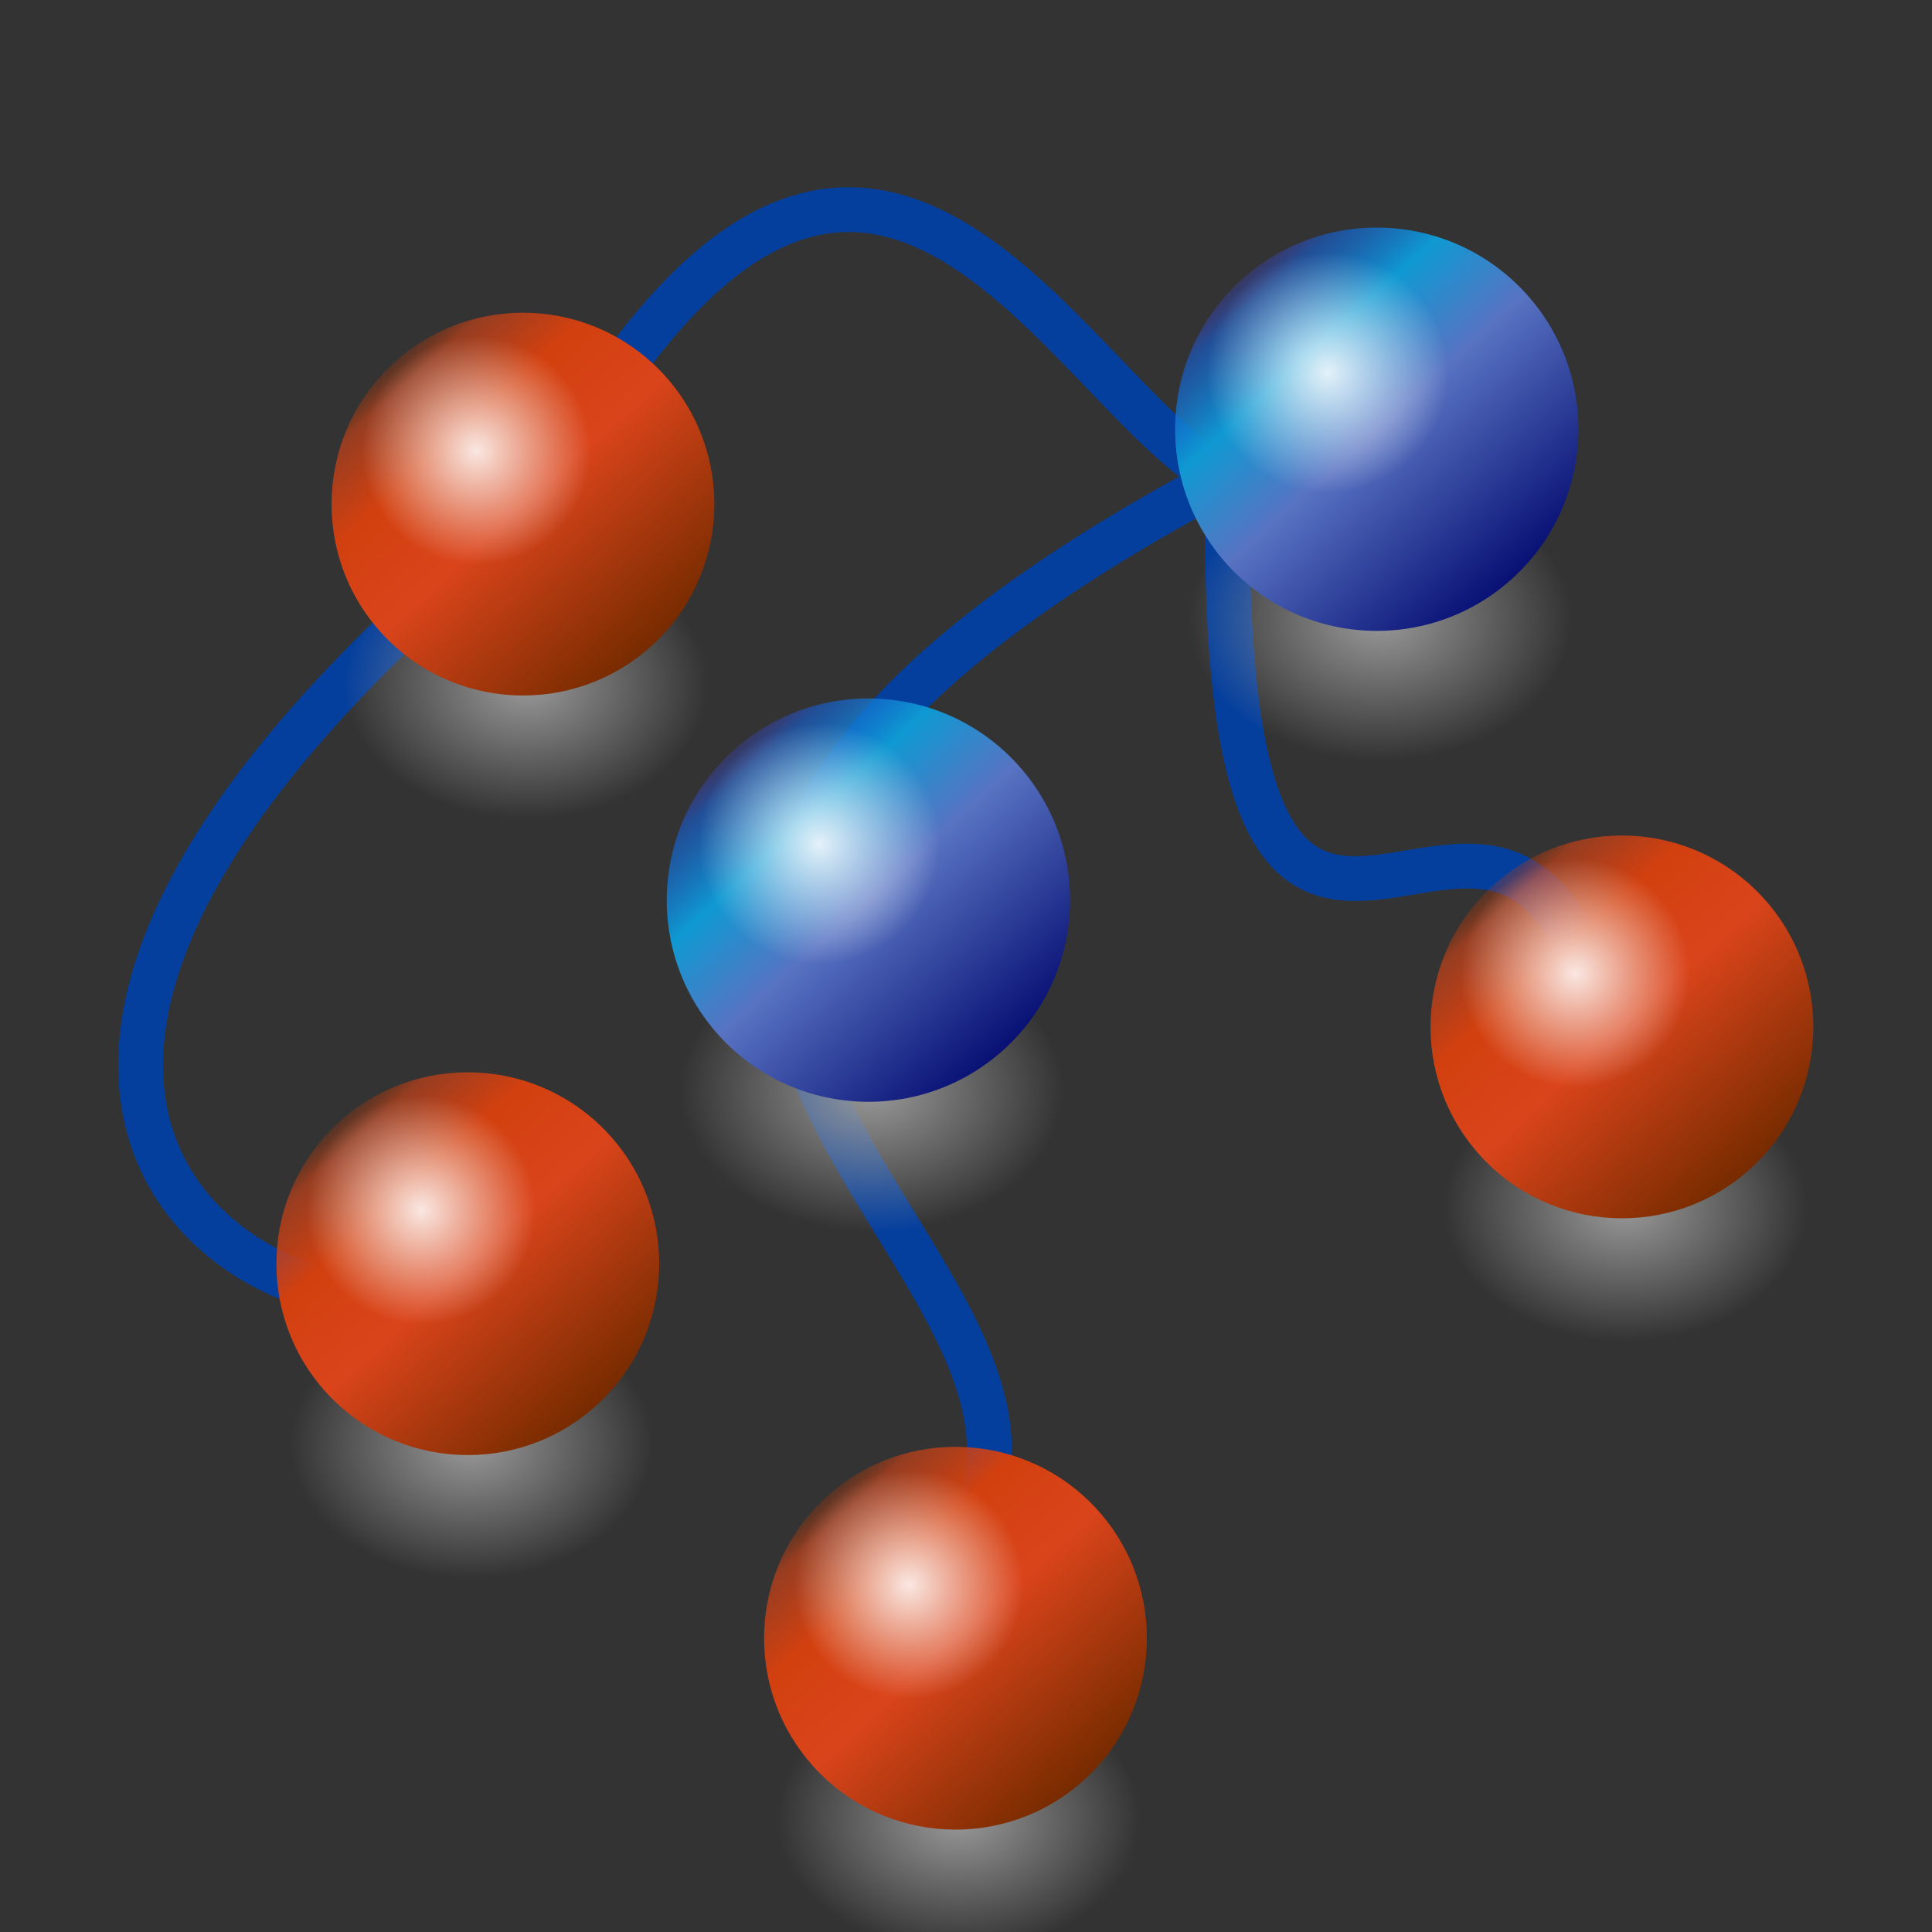 <svg xmlns="http://www.w3.org/2000/svg" xmlns:xlink="http://www.w3.org/1999/xlink" width="136.533" height="136.533" version="1.0"><rect width="100%" height="100%" fill="#333333" stroke="none"/><defs><linearGradient id="g"><stop offset="0" style="stop-color:#999;stop-opacity:1"/><stop offset="1" style="stop-color:#999;stop-opacity:0"/></linearGradient><linearGradient id="h"><stop offset="0" style="stop-color:#fff;stop-opacity:1"/><stop offset="1" style="stop-color:#fff;stop-opacity:0"/></linearGradient><linearGradient xlink:href="#a" id="r" x1="154.286" x2="605.714" y1="535.219" y2="535.219" gradientTransform="translate(-746.061 -204.852)scale(.357)" gradientUnits="userSpaceOnUse"/><linearGradient id="a"><stop offset="0" style="stop-color:#772b00;stop-opacity:1"/><stop offset=".5" style="stop-color:#da441b;stop-opacity:1"/><stop offset=".75" style="stop-color:#d2400f;stop-opacity:1"/><stop offset=".938" style="stop-color:#d44316;stop-opacity:.615"/><stop offset="1" style="stop-color:#c33900;stop-opacity:.219"/></linearGradient><linearGradient id="j"><stop offset="0" style="stop-color:#999;stop-opacity:1"/><stop offset="1" style="stop-color:#999;stop-opacity:0"/></linearGradient><linearGradient xlink:href="#b" id="u" x1="154.286" x2="605.714" y1="535.219" y2="535.219" gradientTransform="translate(-946.083 -374.467)scale(.357)" gradientUnits="userSpaceOnUse"/><linearGradient id="b"><stop offset="0" style="stop-color:#081074;stop-opacity:1"/><stop offset=".5" style="stop-color:#5873c2;stop-opacity:1"/><stop offset=".75" style="stop-color:#0f99d2;stop-opacity:1"/><stop offset=".938" style="stop-color:#1660d4;stop-opacity:.616"/><stop offset="1" style="stop-color:#414cf6;stop-opacity:.216"/></linearGradient><linearGradient id="k"><stop offset="0" style="stop-color:#fff;stop-opacity:1"/><stop offset="1" style="stop-color:#fff;stop-opacity:0"/></linearGradient><linearGradient xlink:href="#a" id="x" x1="154.286" x2="605.714" y1="535.219" y2="535.219" gradientTransform="translate(-746.061 -204.852)scale(.357)" gradientUnits="userSpaceOnUse"/><linearGradient xlink:href="#a" id="A" x1="154.286" x2="605.714" y1="535.219" y2="535.219" gradientTransform="translate(-746.061 -204.852)scale(.357)" gradientUnits="userSpaceOnUse"/><linearGradient id="m"><stop offset="0" style="stop-color:#999;stop-opacity:1"/><stop offset="1" style="stop-color:#999;stop-opacity:0"/></linearGradient><linearGradient xlink:href="#d" id="D" x1="154.286" x2="605.714" y1="535.219" y2="535.219" gradientTransform="translate(-946.083 -374.467)scale(.357)" gradientUnits="userSpaceOnUse"/><linearGradient id="d"><stop offset="0" style="stop-color:#081074;stop-opacity:1"/><stop offset=".5" style="stop-color:#5873c2;stop-opacity:1"/><stop offset=".75" style="stop-color:#0f99d2;stop-opacity:1"/><stop offset=".938" style="stop-color:#1660d4;stop-opacity:.616"/><stop offset="1" style="stop-color:#414cf6;stop-opacity:.216"/></linearGradient><linearGradient id="n"><stop offset="0" style="stop-color:#fff;stop-opacity:1"/><stop offset="1" style="stop-color:#fff;stop-opacity:0"/></linearGradient><linearGradient id="o"><stop offset="0" style="stop-color:#999;stop-opacity:1"/><stop offset="1" style="stop-color:#999;stop-opacity:0"/></linearGradient><linearGradient xlink:href="#e" id="G" x1="154.286" x2="605.714" y1="535.219" y2="535.219" gradientTransform="translate(-746.061 -204.852)scale(.357)" gradientUnits="userSpaceOnUse"/><linearGradient id="e"><stop offset="0" style="stop-color:#772b00;stop-opacity:1"/><stop offset=".5" style="stop-color:#da441b;stop-opacity:1"/><stop offset=".75" style="stop-color:#d2400f;stop-opacity:1"/><stop offset=".938" style="stop-color:#d44316;stop-opacity:.615"/><stop offset="1" style="stop-color:#c33900;stop-opacity:.219"/></linearGradient><linearGradient id="p"><stop offset="0" style="stop-color:#fff;stop-opacity:1"/><stop offset="1" style="stop-color:#fff;stop-opacity:0"/></linearGradient><radialGradient xlink:href="#g" id="q" cx="102.143" cy="545.934" r="135" fx="102.143" fy="545.934" gradientTransform="matrix(.546 0 0 .447 14.059 407.686)" gradientUnits="userSpaceOnUse"/><radialGradient xlink:href="#h" id="s" cx="102.143" cy="545.934" r="135" fx="102.143" fy="545.934" gradientTransform="translate(344.482 243.548)scale(.357)" gradientUnits="userSpaceOnUse"/><radialGradient xlink:href="#j" id="t" cx="102.143" cy="545.934" r="135" fx="102.143" fy="545.934" gradientTransform="matrix(.546 0 0 .447 -116.493 666.159)" gradientUnits="userSpaceOnUse"/><radialGradient xlink:href="#k" id="v" cx="102.143" cy="545.934" r="135" fx="102.143" fy="545.934" gradientTransform="translate(353.625 505.643)scale(.357)" gradientUnits="userSpaceOnUse"/><radialGradient xlink:href="#g" id="w" cx="102.143" cy="545.934" r="135" fx="102.143" fy="545.934" gradientTransform="matrix(.546 0 0 .447 14.059 407.686)" gradientUnits="userSpaceOnUse"/><radialGradient xlink:href="#h" id="y" cx="102.143" cy="545.934" r="135" fx="102.143" fy="545.934" gradientTransform="translate(344.482 243.548)scale(.357)" gradientUnits="userSpaceOnUse"/><radialGradient xlink:href="#g" id="z" cx="102.143" cy="545.934" r="135" fx="102.143" fy="545.934" gradientTransform="matrix(.546 0 0 .447 14.059 407.686)" gradientUnits="userSpaceOnUse"/><radialGradient xlink:href="#h" id="B" cx="102.143" cy="545.934" r="135" fx="102.143" fy="545.934" gradientTransform="translate(344.482 243.548)scale(.357)" gradientUnits="userSpaceOnUse"/><radialGradient xlink:href="#m" id="C" cx="102.143" cy="545.934" r="135" fx="102.143" fy="545.934" gradientTransform="matrix(.546 0 0 .447 -116.493 666.159)" gradientUnits="userSpaceOnUse"/><radialGradient xlink:href="#n" id="E" cx="102.143" cy="545.934" r="135" fx="102.143" fy="545.934" gradientTransform="translate(353.625 505.643)scale(.357)" gradientUnits="userSpaceOnUse"/><radialGradient xlink:href="#o" id="F" cx="102.143" cy="545.934" r="135" fx="102.143" fy="545.934" gradientTransform="matrix(.546 0 0 .447 14.059 407.686)" gradientUnits="userSpaceOnUse"/><radialGradient xlink:href="#p" id="H" cx="102.143" cy="545.934" r="135" fx="102.143" fy="545.934" gradientTransform="translate(344.482 243.548)scale(.357)" gradientUnits="userSpaceOnUse"/></defs><g style="stroke-width:1.124"><path d="M64.717 52.707c14.544-23.43-52.26-45.96 21.063-84.712" style="fill:none;stroke:#053f9d;stroke-width:3.557;stroke-linecap:butt;stroke-linejoin:miter;stroke-miterlimit:4;stroke-dasharray:none;stroke-opacity:1" transform="matrix(.89 0 0 .89 10.415 62.11)"/><path d="M115.514 11.564c-7.521-32.624-30.653 15.87-29.734-43.11-13.148-6.59-29.12-46.388-55.003 2.196-59.364 48.036-18.693 68.82-4.384 61.278" style="fill:none;stroke:#053f9d;stroke-width:3.557;stroke-linecap:butt;stroke-linejoin:miter;stroke-miterlimit:4;stroke-dasharray:none;stroke-opacity:1" transform="matrix(.89 0 0 .89 10.415 62.11)"/><g style="stroke-width:1.124" transform="matrix(.168 0 0 .168 -30.333 -41.817)"><ellipse cx="69.866" cy="651.689" rx="73.759" ry="60.338" style="fill:url(#q);fill-opacity:1;stroke:none;stroke-width:.555" transform="matrix(.95 -.311 .515 .857 0 0)"/><circle cx="-610.512" cy="-13.935" r="80.514" style="fill:url(#r);fill-opacity:1;stroke:none;stroke-width:.401" transform="rotate(-132.295)"/><circle cx="380.918" cy="438.288" r="48.156" style="opacity:.876;fill:url(#s);fill-opacity:1;stroke:none;stroke-width:.401"/></g><g style="stroke-width:1.124" transform="matrix(.177 0 0 .177 24.782 -97.649)"><ellipse cx="-60.686" cy="910.162" rx="73.759" ry="60.338" style="fill:url(#t);fill-opacity:1;stroke:none;stroke-width:.555" transform="matrix(.95 -.311 .515 .857 0 0)"/><circle cx="-810.533" cy="-183.549" r="80.514" style="fill:url(#u);fill-opacity:1;stroke:none;stroke-width:.401" transform="rotate(-132.295)"/><circle cx="390.061" cy="700.383" r="48.156" style="opacity:.876;fill:url(#v);fill-opacity:1;stroke:none;stroke-width:.401"/></g><g style="stroke-width:1.124" transform="matrix(.168 0 0 .168 -34.231 11.861)"><ellipse cx="69.866" cy="651.689" rx="73.759" ry="60.338" style="fill:url(#w);fill-opacity:1;stroke:none;stroke-width:.555" transform="matrix(.95 -.311 .515 .857 0 0)"/><circle cx="-610.512" cy="-13.935" r="80.514" style="fill:url(#x);fill-opacity:1;stroke:none;stroke-width:.401" transform="rotate(-132.295)"/><circle cx="380.918" cy="438.288" r="48.156" style="opacity:.876;fill:url(#y);fill-opacity:1;stroke:none;stroke-width:.401"/></g><g style="stroke-width:1.124" transform="matrix(.168 0 0 .168 47.33 -4.871)"><ellipse cx="69.866" cy="651.689" rx="73.759" ry="60.338" style="fill:url(#z);fill-opacity:1;stroke:none;stroke-width:.555" transform="matrix(.95 -.311 .515 .857 0 0)"/><circle cx="-610.512" cy="-13.935" r="80.514" style="fill:url(#A);fill-opacity:1;stroke:none;stroke-width:.401" transform="rotate(-132.295)"/><circle cx="380.918" cy="438.288" r="48.156" style="opacity:.876;fill:url(#B);fill-opacity:1;stroke:none;stroke-width:.401"/></g><g style="stroke-width:1.124" transform="matrix(.177 0 0 .177 -11.143 -64.37)"><ellipse cx="-60.686" cy="910.162" rx="73.759" ry="60.338" style="fill:url(#C);fill-opacity:1;stroke:none;stroke-width:.555" transform="matrix(.95 -.311 .515 .857 0 0)"/><circle cx="-810.533" cy="-183.549" r="80.514" style="fill:url(#D);fill-opacity:1;stroke:none;stroke-width:.401" transform="rotate(-132.295)"/><circle cx="390.061" cy="700.383" r="48.156" style="opacity:.876;fill:url(#E);fill-opacity:1;stroke:none;stroke-width:.401"/></g><g style="stroke-width:1.124" transform="matrix(.168 0 0 .168 .233 38.33)"><ellipse cx="69.866" cy="651.689" rx="73.759" ry="60.338" style="fill:url(#F);fill-opacity:1;stroke:none;stroke-width:.555" transform="matrix(.95 -.311 .515 .857 0 0)"/><circle cx="-610.512" cy="-13.935" r="80.514" style="fill:url(#G);fill-opacity:1;stroke:none;stroke-width:.401" transform="rotate(-132.295)"/><circle cx="380.918" cy="438.288" r="48.156" style="opacity:.876;fill:url(#H);fill-opacity:1;stroke:none;stroke-width:.401"/></g></g></svg>